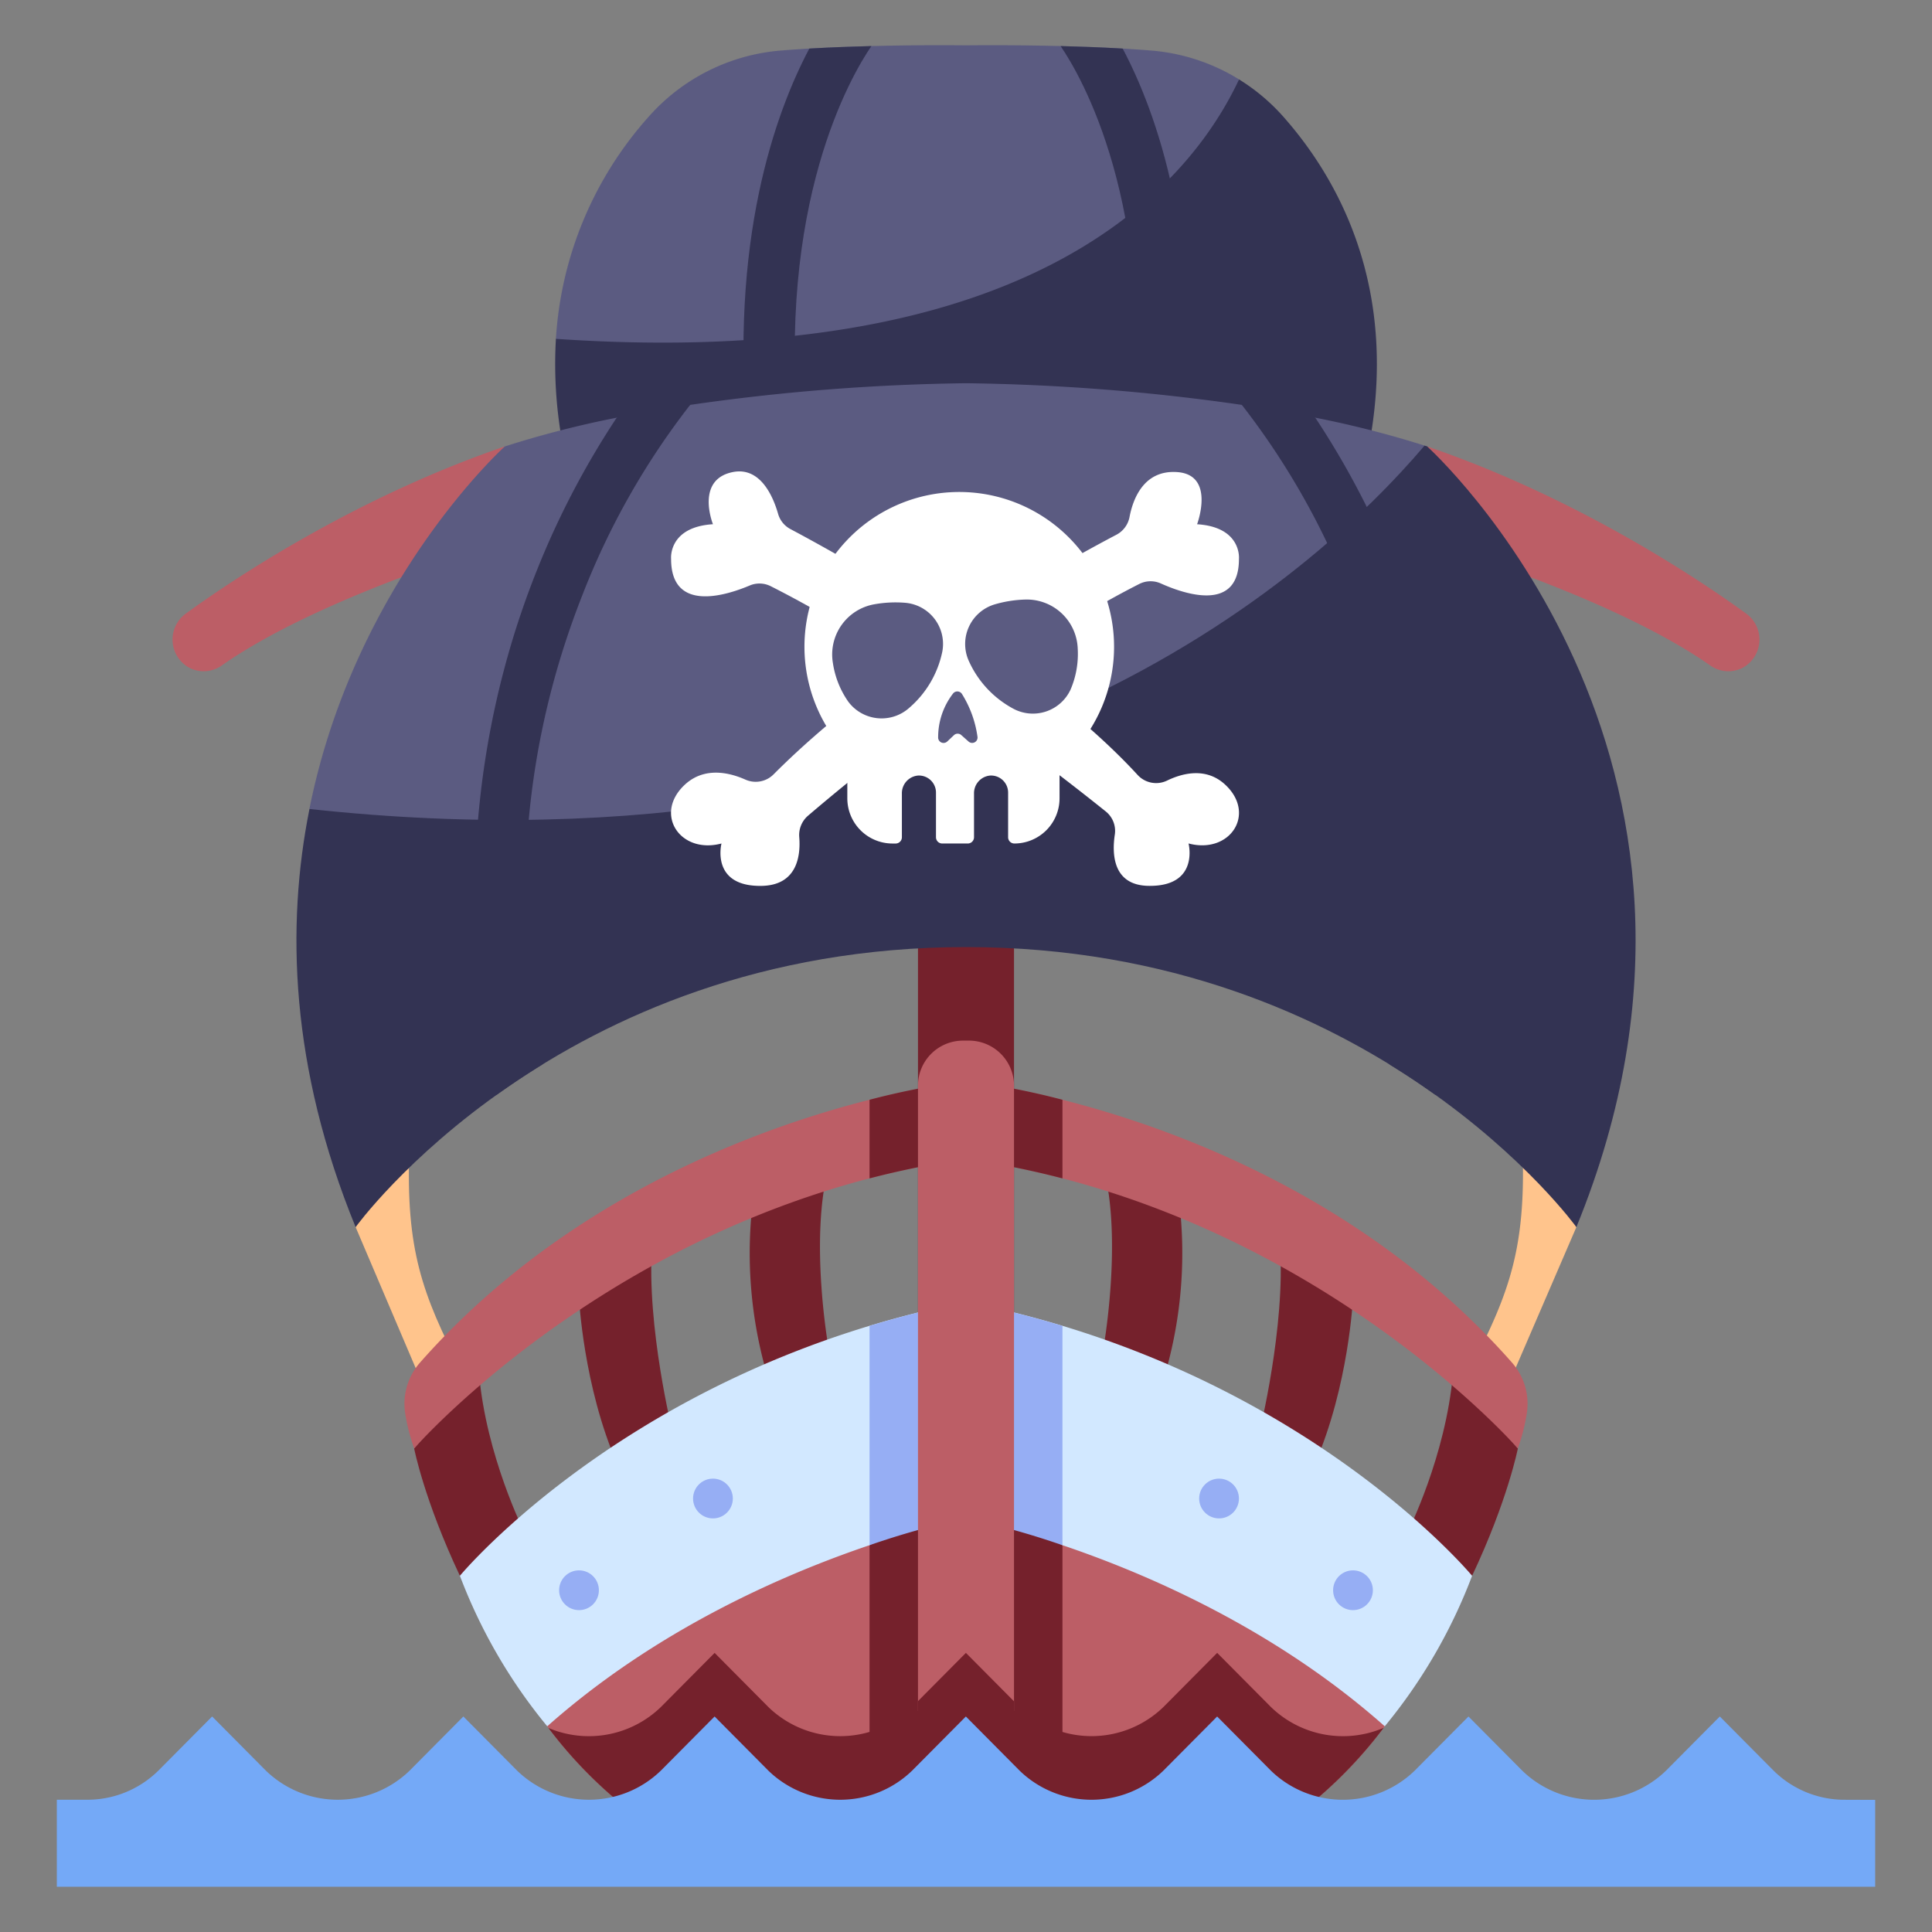 <svg id="Flat" height="512" viewBox="0 0 340 340" width="512" xmlns="http://www.w3.org/2000/svg"><rect x="0" y="0" width="340" height="340" fill="#808080" stroke="none"/><path d="m62.585 215.953 13.855 32.529 6.111-4.743c-7.466-14.17-10.773-21.88-10.592-38.194-3.921 2.838-7.37 6.055-9.374 10.408z" fill="#ffc48c"/><path d="m277.415 215.953-13.883 32.187-6.111-4.743c7.466-14.17 10.773-21.88 10.592-38.194a28.279 28.279 0 0 1 9.402 10.75z" fill="#ffc48c"/><path d="m218.052 13.972a34.761 34.761 0 0 0 -15.469-5.079c-14.475-1.172-32.583-.91-32.583-.91s-18.108-.262-32.583.91a34.8 34.8 0 0 0 -23.217 11.597 64.506 64.506 0 0 0 -16.369 39.143 100.826 100.826 0 0 1 4.677 15.174l67.492-3.553 57.574-10.529z" fill="#5b5b81"/><path d="m186.649 8.108c3.511 5.134 16.825 27.706 12.712 69.2l9 .521c3.45-35.564-4.956-58.274-10.787-69.279-3.674-.214-7.424-.35-10.925-.442z" fill="#333353"/><path d="m153.351 8.108c-3.5.089-7.246.228-10.925.441-5.831 11.005-14.237 33.715-10.787 69.279l9-.521c-4.115-41.507 9.205-64.072 12.712-69.199z" fill="#333353"/><path d="m218.05 13.975c-8.668 18.5-36.018 51.4-120.217 45.658a76.358 76.358 0 0 0 1.487 20.067l70.68-4.1 70.68 4.1c5.879-28.973-5.352-48.481-14.878-59.212a34.9 34.9 0 0 0 -7.752-6.513z" fill="#333353"/><path d="m161.55 148.44h16.899v95.299h-16.899z" fill="#75212c"/><path d="m32.713 107.974c7.164-5.216 29.026-20.159 56.133-29.41l-2.846 17.748s-30.1 8.968-46.938 20.777a5.537 5.537 0 0 1 -5.528.535c-.039-.018-.079-.037-.118-.057a5.643 5.643 0 0 1 -.703-9.593z" fill="#bc5e66"/><path d="m132.556 210.818a76.511 76.511 0 0 0 2.277 30.561l11.04-3.768s-3.53-19.413 0-32.408z" fill="#75212c"/><path d="m101.9 228.42s.73 15.487 6.721 29.221l9.789-5.406s-4.676-18.848-3.653-33.02z" fill="#75212c"/><path d="m72.882 254.9s1.762 9.082 8.053 22.415l11.284-7.8s-6.671-13.327-7.911-27.74z" fill="#75212c"/><path d="m72.882 254.9s37.028-42.418 97.118-50.933v-13.718s-57.532 5.845-96.069 49.527a10.934 10.934 0 0 0 -2.637 8.859 33.969 33.969 0 0 0 1.588 6.265z" fill="#bc5e66"/><path d="m92.219 297.457s32.66-28.057 77.781-37.243v61.327h-55.186s-14.153-8.941-22.595-24.084z" fill="#bc5e66"/><path d="m153.025 321.541h16.975v-61.327a160.714 160.714 0 0 0 -16.975 4.461z" fill="#75212c"/><path d="m96.306 303.8a93.734 93.734 0 0 1 -15.371-26.487s30.356-36.664 89.065-48.213v33.148l-16.975 9.682c-15.025 5.079-37.498 14.81-56.719 31.87z" fill="#d2e8ff"/><path d="m207.444 210.818a76.511 76.511 0 0 1 -2.277 30.561l-11.04-3.768s3.53-19.413 0-32.408z" fill="#75212c"/><path d="m238.105 228.42s-.73 15.487-6.721 29.221l-9.789-5.406s4.676-18.848 3.653-33.02z" fill="#75212c"/><path d="m267.118 254.9s-1.762 9.082-8.053 22.415l-11.284-7.8s6.671-13.327 7.911-27.74z" fill="#75212c"/><path d="m267.118 254.9s-37.028-42.418-97.118-50.933v-13.718s57.532 5.845 96.069 49.527a10.934 10.934 0 0 1 2.637 8.859 33.969 33.969 0 0 1 -1.588 6.265z" fill="#bc5e66"/><path d="m247.781 297.457s-32.66-28.057-77.781-37.243v61.327h55.186s14.153-8.941 22.595-24.084z" fill="#bc5e66"/><path d="m186.975 264.675a160.714 160.714 0 0 0 -16.975-4.461v61.327h16.975z" fill="#75212c"/><path d="m243.694 303.8a93.734 93.734 0 0 0 15.371-26.487s-30.356-36.664-89.065-48.213v32.684l16.975 10.146c15.025 5.079 37.498 14.81 56.719 31.87z" fill="#d2e8ff"/><path d="m307.287 107.974c-7.164-5.216-29.026-20.159-56.133-29.41l2.846 17.748s30.1 8.968 46.938 20.777a5.537 5.537 0 0 0 5.528.535c.039-.018.079-.037.118-.057a5.643 5.643 0 0 0 .703-9.593z" fill="#bc5e66"/><path d="m251.154 78.564a176.747 176.747 0 0 0 -19.682-5.059c-4.116.948-8.416.286-12.929-2.252a369.844 369.844 0 0 0 -48.543-3.81 369.844 369.844 0 0 0 -48.543 3.81c-3.872 2.833-8.27 3.165-12.929 2.252a176.747 176.747 0 0 0 -19.682 5.059s-26.371 23.7-34.394 63.8c0 0 33.452 27.5 110.516 20.541 90.311-8.154 86.186-84.341 86.186-84.341z" fill="#5b5b81"/><path d="m277.415 215.953c34.058-83.179-26.261-137.389-26.261-137.389l-.455-.145c-19.429 22.88-78.482 76.72-196.24 63.95-4.112 20.55-3.414 45.4 8.126 73.584 0 0 35.542-49.283 107.415-49.283s107.415 49.283 107.415 49.283z" fill="#333353"/><path d="m170 290.9-.018-.018-9.459 9.528a18.177 18.177 0 0 1 -25.3 0l-9.461-9.529-9.457 9.526a18.219 18.219 0 0 1 -19.789 3.685 77.881 77.881 0 0 0 17.264 16.758h56.22z" fill="#75212c"/><path d="m135.626 103.157a4.4 4.4 0 0 0 -3.7-.114c-4.11 1.736-13.84 4.84-13.824-4.7 0 0-.537-5.589 7.367-6.089 0 0-3.154-7.856 3.5-9.178 4.909-.976 7.135 4.448 7.965 7.36a4.388 4.388 0 0 0 2.173 2.675c8.174 4.337 42.8 23.336 61.063 43.231a4.421 4.421 0 0 0 5.18 1.045c2.712-1.319 6.917-2.444 10.3.734 5.472 5.134.806 12.247-6.486 10.315 0 0 1.957 7.6-7.043 7.46-6.365-.1-6.434-5.747-5.928-9.046a4.376 4.376 0 0 0 -1.614-4.06c-7.69-6.179-34.846-27.461-58.953-39.633z" fill="#fff"/><path d="m200.505 102.762a4.406 4.406 0 0 1 3.805-.073c4.125 1.852 13.741 5.154 13.725-4.342 0 0 .537-5.589-7.367-6.089 0 0 3.267-8.7-3.5-9.178-5.938-.418-7.8 4.831-8.384 7.875a4.468 4.468 0 0 1 -2.3 3.143c-8.273 4.341-39.872 21.6-60.361 42.191a4.44 4.44 0 0 1 -4.963.9c-2.782-1.232-7.211-2.316-10.678.937-5.472 5.134-.806 12.247 6.487 10.315 0 0-1.958 7.6 7.042 7.46 6.376-.1 6.889-5.445 6.646-8.554a4.488 4.488 0 0 1 1.528-3.785c7.191-6.145 34.015-28.462 58.32-40.8z" fill="#fff"/><path d="m170 320.847h56.219a77.883 77.883 0 0 0 17.274-16.772 18.217 18.217 0 0 1 -19.826-3.666l-9.465-9.531-9.46 9.529a18.178 18.178 0 0 1 -25.3 0l-9.442-9.507z" fill="#75212c"/><path d="m231.471 73.506c-4.315-.869-8.657-1.614-12.928-2.252a132.4 132.4 0 0 1 18.857 33.192c10.431 26.309 12.822 54.138 7.161 82.9 2.882 1.772 5.576 3.571 8.077 5.361 8.559-39.642 1.124-71.708-7.076-92.226a148.053 148.053 0 0 0 -14.091-26.975z" fill="#333353"/><path d="m121.457 71.254c-4.272.638-8.613 1.383-12.928 2.252a148.053 148.053 0 0 0 -14.09 26.972c-8.2 20.522-15.639 52.584-7.076 92.222 2.5-1.79 5.2-3.589 8.077-5.361-5.661-28.759-3.27-56.588 7.161-82.9a132.353 132.353 0 0 1 18.856-33.185z" fill="#333353"/><path d="m167.088 86.636a27.238 27.238 0 0 0 -17.973 46v7.858a7.951 7.951 0 0 0 7.951 7.951h.551a1.1 1.1 0 0 0 1.1-1.1v-7.695a3.115 3.115 0 0 1 2.839-3.165 3 3 0 0 1 3.161 3v7.857a1.1 1.1 0 0 0 1.1 1.1h4.494a1.1 1.1 0 0 0 1.1-1.1v-7.692a3.115 3.115 0 0 1 2.839-3.165 3 3 0 0 1 3.161 3v7.857a1.1 1.1 0 0 0 1.1 1.1 7.95 7.95 0 0 0 7.951-7.95v-5.915a27.241 27.241 0 0 0 -19.382-47.939z" fill="#fff"/><g fill="#96aef4"><circle cx="101.895" cy="279.857" r="3.5"/><circle cx="125.467" cy="263.714" r="3.5"/><circle cx="238.105" cy="279.857" r="3.5"/><circle cx="214.533" cy="263.714" r="3.5"/></g><path d="m153.025 207.376a152.352 152.352 0 0 1 16.975-3.409v-13.718a130.418 130.418 0 0 0 -16.975 3.293z" fill="#75212c"/><path d="m186.975 193.542a130.418 130.418 0 0 0 -16.975-3.293v13.718a152.352 152.352 0 0 1 16.975 3.409z" fill="#75212c"/><path d="m186.975 233.335c-5.375-1.625-11.019-3.065-16.975-4.235v38.075a143.961 143.961 0 0 1 16.975 4.755z" fill="#96aef4"/><path d="m153.025 271.928a143.961 143.961 0 0 1 16.975-4.755v-38.073c-5.956 1.172-11.6 2.612-16.975 4.237z" fill="#96aef4"/><path d="m169.48 183.13h1.04a7.929 7.929 0 0 1 7.929 7.929v110.017a0 0 0 0 1 0 0h-16.9a0 0 0 0 1 0 0v-110.016a7.929 7.929 0 0 1 7.929-7.929z" fill="#bc5e66"/><path d="m178.45 299.407-8.45-8.511-.018-.018-8.432 8.493v17.686h16.9z" fill="#75212c"/><path d="m324.774 316.73a17.783 17.783 0 0 1 -12.648-5.122l-9.47-9.535-9.465 9.532a18.176 18.176 0 0 1 -25.3 0l-9.465-9.531-9.465 9.531a18.175 18.175 0 0 1 -25.3 0l-9.465-9.531-9.46 9.529a18.178 18.178 0 0 1 -25.3 0l-9.46-9.529-9.458 9.528a18.178 18.178 0 0 1 -25.3 0l-9.461-9.529-9.457 9.526a18.175 18.175 0 0 1 -25.3 0l-9.456-9.525-9.454 9.526a18.177 18.177 0 0 1 -25.3 0l-9.46-9.528-9.46 9.528a17.779 17.779 0 0 1 -12.65 5.124h-5.22v15.317h320v-15.292z" fill="#74a9f7"/><path d="m189.66 114.1a15.934 15.934 0 0 1 -1.261 7.26 7.308 7.308 0 0 1 -10.311 3.228 17.768 17.768 0 0 1 -7.677-8.464 7.269 7.269 0 0 1 4.7-9.781 21.173 21.173 0 0 1 5.33-.832 8.968 8.968 0 0 1 9.219 8.589z" fill="#5b5b81"/><path d="m146.57 116.637a15.942 15.942 0 0 0 2.716 6.85 7.306 7.306 0 0 0 10.752 1.058 17.769 17.769 0 0 0 5.79-9.852 7.268 7.268 0 0 0 -6.592-8.617 21.142 21.142 0 0 0 -5.388.272 8.968 8.968 0 0 0 -7.278 10.289z" fill="#5b5b81"/><path d="m166.7 130.49 1.182-1.115a.948.948 0 0 1 1.281-.02l1.288 1.144a.947.947 0 0 0 1.57-.843 19.163 19.163 0 0 0 -2.74-7.542.964.964 0 0 0 -1.552-.076 12.562 12.562 0 0 0 -2.631 7.7.953.953 0 0 0 1.602.752z" fill="#5b5b81"/></svg>